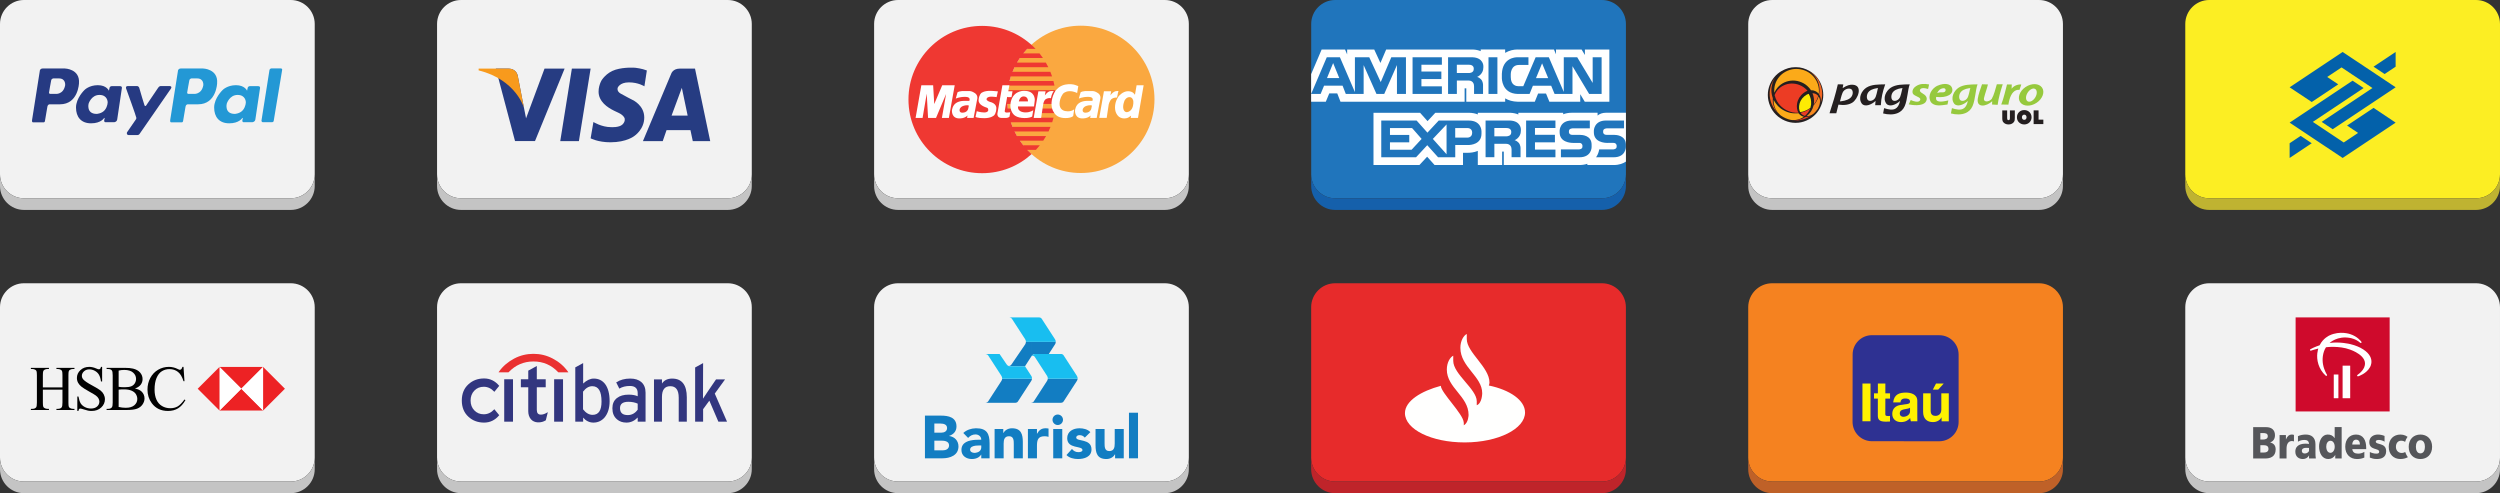 <?xml version="1.0" encoding="utf-8"?>
<!-- Generator: Adobe Illustrator 16.0.0, SVG Export Plug-In . SVG Version: 6.00 Build 0)  -->
<!DOCTYPE svg PUBLIC "-//W3C//DTD SVG 1.1//EN" "http://www.w3.org/Graphics/SVG/1.1/DTD/svg11.dtd">
<svg version="1.1" id="Layer_1" xmlns="http://www.w3.org/2000/svg" xmlns:xlink="http://www.w3.org/1999/xlink" x="0px" y="0px"
	 width="794.334px" height="156.7px" viewBox="0 0 794.334 156.7" enable-background="new 0 0 794.334 156.7" xml:space="preserve">
<rect x="0" y="0" width="794.334" height="156.7" fill="#333333" stroke="none"/>
<g>
	<g>
		<path fill="#F2F2F2" d="M146.473,63h84.789c4.183,0,7.605-3.423,7.605-7.605V7.606c0-4.184-3.422-7.605-7.605-7.605h-84.789
			c-4.183,0-7.606,3.422-7.606,7.605v47.789C138.867,59.578,142.29,63,146.473,63z"/>
		<path fill="#C4C4C4" d="M231.261,63h-84.789c-4.183,0-7.606-3.423-7.606-7.605v3.699c0,4.184,3.423,7.605,7.606,7.605h84.789
			c4.183,0,7.605-3.422,7.605-7.605v-3.699C238.867,59.578,235.444,63,231.261,63z"/>
	</g>
	<g>
		<path fill="#263C82" d="M179.395,21.802l-9.412,23.03h-6.338l-6.102-23.03h4.025c0,0,2.526-0.146,2.976,2.456
			c0.401,2.322,2.602,13.338,2.602,13.338l5.865-15.794H179.395z"/>
		<path fill="#F89A1C" d="M166.481,34.258c-0.682-3.441-1.68-8.511-1.938-10c-0.382-2.214-2.267-2.438-2.821-2.456h-0.155h-4.025
			h-5.463v0.558C164.034,25.339,166.48,34.257,166.481,34.258z"/>
		<polygon fill="#263C82" points="181.701,21.802 178.012,44.833 183.936,44.833 187.661,21.801 		"/>
		<path fill="#263C82" d="M187.661,43.946l0.887-5.18c0,0,2.625,1.632,5.569,1.632c0,0,2.589,0.189,3.654-0.839
			c1.064-1.029,0.674-2.011,0.674-2.011s-0.284-0.934-1.892-1.69c-1.608-0.757-4.671-1.998-5.913-4.659
			c-1.242-2.66,0.461-5.616,0.461-5.616s1.466-2.507,4.446-3.43c2.98-0.922,6.385-0.614,6.385-0.614s1.987,0.213,3.595,0.852
			l-0.78,5.037c0,0-1.939-1.254-4.919-1.254c-2.98,0-3.571,1.727-3.571,1.727s-0.384,1.053,0.875,1.798
			c1.169,0.691,3.902,2.081,3.902,2.081s3.618,1.632,3.666,5.486s-3.146,5.936-3.146,5.936s-2.412,2.011-7.615,2.011
			C190.014,45.211,187.661,43.946,187.661,43.946z"/>
		<path fill="#263C82" d="M220.829,21.802c0,0-2.785,0-4.877,0c-2.093,0-2.643,1.516-2.643,1.516l-9.028,21.515h6.296l1.206-3.494
			h7.592l0.745,3.494h5.534L220.829,21.802z M213.38,36.727l3.264-8.815l1.844,8.815H213.38z"/>
	</g>
</g>
<g>
	<path fill="#F2F2F2" d="M285.339,63h84.79c4.184,0,7.605-3.423,7.605-7.605V7.606c0-4.184-3.422-7.605-7.605-7.605h-84.79
		c-4.183,0-7.605,3.422-7.605,7.605v47.789C277.733,59.578,281.156,63,285.339,63z"/>
	<path fill="#C4C4C4" d="M370.129,63h-84.79c-4.183,0-7.605-3.423-7.605-7.605v3.699c0,4.184,3.423,7.605,7.605,7.605h84.79
		c4.184,0,7.605-3.422,7.605-7.605v-3.699C377.734,59.578,374.313,63,370.129,63z"/>
	<g>
		<circle fill="#FAA840" cx="343.415" cy="31.567" r="23.404"/>
		<path fill="#EF3832" d="M335.414,33.028c0.027-0.462,0.043-0.926,0.043-1.395c0-0.021,0-0.043,0-0.064l-0.051-1.459
			c-0.031-0.49-0.076-0.977-0.137-1.459h-15.072c0.062-0.491,0.139-0.978,0.229-1.459h14.608c-0.096-0.491-0.203-0.979-0.328-1.458
			H320.75c0.126-0.493,0.271-0.979,0.428-1.459h13.098c-0.164-0.494-0.344-0.98-0.539-1.459h-12.025
			c0.199-0.495,0.415-0.981,0.646-1.459h10.727c-0.242-0.497-0.502-0.983-0.779-1.459h-9.174c0.287-0.498,0.593-0.984,0.914-1.459
			h7.34c-0.344-0.501-0.705-0.987-1.084-1.459h-5.179c0.401-0.504,0.824-0.99,1.266-1.459h2.64c-4.265-4.49-10.292-7.29-16.974-7.29
			c-12.926,0-23.403,10.478-23.403,23.402c0,12.926,10.478,23.402,23.403,23.402c6.051,0,11.567-2.297,15.722-6.066
			c-0.48-0.432-0.944-0.883-1.388-1.354h2.759c0.439-0.469,0.859-0.955,1.258-1.458h-5.282c-0.377-0.472-0.736-0.958-1.077-1.459
			h7.428c0.32-0.474,0.623-0.961,0.908-1.459h-9.25c-0.273-0.476-0.531-0.962-0.773-1.459h10.791
			c0.23-0.478,0.443-0.964,0.641-1.458h-12.078c-0.193-0.479-0.371-0.966-0.533-1.459h13.139c0.156-0.48,0.299-0.967,0.424-1.459
			h-5.09c-0.123-0.48-0.23-0.968-0.322-1.459h5.73c0.09-0.482,0.166-0.969,0.225-1.459h-5.268v-1.459H335.414z M322.721,34.487
			h-2.523c-0.06-0.481-0.104-0.969-0.134-1.459h2.657V34.487z"/>
		<polygon fill="#FFFFFF" points="290.913,37.478 292.737,27.094 296.491,27.094 296.841,33.066 299.378,27.094 303.345,27.094 
			301.49,37.478 299.271,37.478 300.608,29.86 297.402,37.478 294.88,37.478 294.454,29.753 293.132,37.478 		"/>
		<path fill="#FFFFFF" d="M309.793,29.607c-0.933-0.669-1.682-0.68-1.682-0.68h-2.239c0,0-0.628,0.041-1.074,0.152
			c-0.445,0.111-0.566,0.264-0.566,0.264l-0.558,1.996c0,0,1.013-0.567,2.999-0.567c1.985,0,1.307,1.276,1.307,1.276h-1.429
			c0,0-1.642-0.102-2.806,0.709c-1.166,0.811-1.277,2.319-1.277,2.319s-0.242,2.554,2.351,2.554c0,0,1.632,0.081,2.594-0.933
			l-0.142,0.78h2.076l1.186-6.22C310.532,31.258,310.726,30.275,309.793,29.607z M307.614,34.611c0,0-0.264,1.196-1.863,1.196
			c0,0-0.871,0.04-0.871-0.791c0-0.83,0.871-1.235,0.871-1.235s0.688-0.345,1.539-0.345c0,0,0.567,0,0.537,0.172L307.614,34.611z"/>
		<path fill="#FFFFFF" d="M317.06,29.032l-0.402,1.823c0,0-1.026-0.145-1.497-0.145c-0.472,0-1.322-0.007-1.626,0.563
			c0,0-0.502,0.585,1.041,1.117c0,0,2.066,0.372,1.998,2.052c-0.068,1.679-0.737,2.219-0.737,2.219s-0.835,0.889-3.115,0.889
			c-2.279,0-2.766-0.41-2.766-0.41l0.396-1.809c0,0,1.185,0.402,2.37,0.402s1.261-0.623,1.261-0.623s0.138-0.691-0.379-0.873
			c-0.518-0.183-2.805-0.859-2.668-2.492c0.137-1.634,0.844-2.181,0.844-2.181s0.859-0.783,3.101-0.692
			C314.879,28.872,316.33,28.927,317.06,29.032z"/>
		<path fill="#FFFFFF" d="M318.495,27.094l-1.58,8.955c0,0-0.223,1.429,1.357,1.429h1.418c0,0,0.771-0.071,1.064-0.396l0.243-1.438
			c0,0-0.345,0.121-1.095,0.121c-0.749,0-0.668-0.477-0.668-0.477l0.779-4.538c0,0,0.062,0.111,0.346,0.111c0.283,0,1.034,0,1.034,0
			l0.324-1.854h-1.349l0.354-1.915H318.495z"/>
		<path fill="#FFFFFF" d="M325.494,28.872c0,0-3.001-0.25-4.103,2.743c-1.104,2.993,0.646,4.719,0.646,4.719
			s0.866,1.178,3.518,1.178c0,0,1.422,0.068,2.402-0.479l0.336-2.013c0,0-0.898,0.698-2.357,0.698c0,0-2.675,0.13-2.484-1.898h5.09
			c0,0,0.189-1.437,0.236-1.885C328.822,31.486,328.807,28.872,325.494,28.872z M326.619,32.215h-2.895c0,0,0.235-1.58,1.527-1.58
			C326.718,30.635,326.619,32.215,326.619,32.215z"/>
		<path fill="#FFFFFF" d="M328.436,37.478l1.488-8.459h2.301l-0.254,1.327c0,0,0.912-1.408,1.904-1.408h0.922
			c0,0-0.668,0.892-0.891,2.259c0,0-0.709-0.182-1.51,0.229s-0.963,1.858-0.963,1.858l-0.629,4.194H328.436z"/>
		<path fill="#FFFFFF" d="M341.307,34.738l-0.318,2.128c0,0-0.533,0.648-2.463,0.648s-2.766-0.785-2.766-0.785
			s-2.781-1.869-1.141-6.413c1.643-4.544,6.475-3.465,6.475-3.465s0.813,0.183,1.512,0.509l-0.363,2.211c0,0-0.959-0.6-2.371-0.6
			c-1.414,0-2.082,0.774-2.082,0.774s-1.088,1.284-1.141,3.199s1.559,2.279,1.559,2.279S340.016,35.779,341.307,34.738z"/>
		<path fill="#FFFFFF" d="M348.9,29.607c-0.932-0.669-1.682-0.68-1.682-0.68h-2.24c0,0-0.627,0.041-1.074,0.152
			c-0.445,0.111-0.566,0.264-0.566,0.264l-0.557,1.996c0,0,1.012-0.567,2.998-0.567s1.307,1.276,1.307,1.276h-1.428
			c0,0-1.641-0.102-2.807,0.709s-1.277,2.319-1.277,2.319s-0.242,2.554,2.352,2.554c0,0,1.631,0.081,2.594-0.933l-0.143,0.78h2.078
			l1.184-6.22C349.639,31.258,349.832,30.275,348.9,29.607z M346.723,34.611c0,0-0.264,1.196-1.865,1.196
			c0,0-0.871,0.04-0.871-0.791c0-0.83,0.871-1.235,0.871-1.235s0.689-0.345,1.541-0.345c0,0,0.566,0,0.535,0.172L346.723,34.611z"/>
		<path fill="#FFFFFF" d="M349.264,37.46l1.49-8.459h2.301l-0.254,1.327c0,0,0.881-1.408,2.098-1.408h0.486
			c0,0-0.244,0.706-0.467,2.074c0,0-0.912-0.081-1.607,0.371c-0.754,0.491-1.047,1.9-1.047,1.9l-0.629,4.194H349.264z"/>
		<path fill="#FFFFFF" d="M361.139,27.094l-0.531,3.055c0,0-0.502-1.171-2.197-1.171c-1.693,0-2.955,1.589-2.955,1.589
			s-1.186,1.443-1.186,3.586s1.359,3.009,1.359,3.009s0.615,0.47,1.559,0.47c0.941,0,1.443-0.355,1.443-0.355s0.326-0.205,0.76-0.54
			l-0.129,0.742l2.316-0.018l1.795-10.366H361.139z M359.648,34.525c-0.623,1.103-1.633,1.109-1.633,1.109s-0.76,0.068-1.057-0.95
			c-0.348-1.197,0.373-2.78,0.373-2.78s0.523-1.049,1.549-1.049c1.027,0,1.201,1.216,1.201,1.216S360.271,33.423,359.648,34.525z"/>
	</g>
</g>
<g>
	<path fill="#F2F2F2" d="M7.605,63h84.789c4.184,0,7.605-3.423,7.605-7.605V7.606C100,3.422,96.578,0,92.395,0H7.605
		C3.423,0,0,3.422,0,7.606v47.789C0,59.578,3.423,63,7.605,63z"/>
	<path fill="#C4C4C4" d="M92.395,63H7.605C3.423,63,0,59.578,0,55.395v3.699C0,63.278,3.423,66.7,7.605,66.7h84.789
		c4.184,0,7.605-3.422,7.605-7.605v-3.699C100,59.578,96.578,63,92.395,63z"/>
	<g>
		<path fill="#263A82" d="M20.639,21.764c0,0-6.32,0-7.072,0s-0.894,0.589-0.894,0.589s-2.397,15.2-2.499,15.851
			s0.305,0.671,0.305,0.671h3.353c0.468,0,0.468-0.548,0.468-0.548s0.568-3.537,0.752-4.431c0.183-0.895,0.895-0.752,0.895-0.752
			h3.088c5.833,0,6.057-6.687,6.057-6.687C25.465,21.885,20.639,21.764,20.639,21.764z M20.7,27.108
			c-0.549,2.967-2.987,2.724-2.987,2.724h-1.688c-0.609,0-0.426-0.569-0.426-0.569s0.527-3.17,0.67-3.76
			c0.143-0.589,0.732-0.589,0.732-0.589h1.707C20.984,24.914,20.7,27.108,20.7,27.108z"/>
		<path fill="#263A82" d="M38.127,27.375c-0.824,0-2.592,0-2.592,0s-0.609-0.033-0.731,0.545c-0.122,0.58-0.198,0.9-0.198,0.9
			s-0.717-1.754-3.521-1.754c-2.805,0-4.253,1.54-4.253,1.54s-2.682,2.546-2.682,5.563s1.631,5.014,4.785,5.014
			c3.155,0,4.131-1.66,4.131-1.66s0.023-0.064,0.088-0.058c0.096,0.011,0.095,0.058,0.095,0.058l-0.138,0.716
			c0,0-0.113,0.595,0.442,0.595h2.713c0,0,0.854-0.062,0.976-0.885c0.122-0.822,1.463-9.815,1.463-9.815
			S38.949,27.375,38.127,27.375z M33.303,34.959c-0.935,1.157-2.568,1.232-2.568,1.232c-3.4,0-2.584-3.248-2.584-3.248
			s0.832-2.782,3.445-2.782s2.613,2.301,2.613,2.301S34.238,33.801,33.303,34.959z"/>
		<path fill="#263A82" d="M40.626,27.342h2.851c0,0,0.64-0.076,0.822,0.746c0.184,0.823,1.586,5.289,1.586,5.289
			s0.091,0.32,0.289,0.32s0.365-0.336,0.365-0.336l3.705-5.471c0,0,0.365-0.549,0.762-0.549s2.881,0,2.881,0
			s0.944,0.015,0.396,0.854c-0.548,0.838-9.938,14.357-9.938,14.357s-0.198,0.365-0.716,0.365c-0.519,0-2.805,0-2.805,0
			s-0.442-0.03-0.519-0.441c-0.076-0.412,0.259-0.732,0.259-0.732l2.584-3.764c0,0,0.176-0.178,0.176-0.534
			c0-0.355-3.227-9.241-3.227-9.241S39.732,27.342,40.626,27.342z"/>
		<path fill="#2398D5" d="M64.535,21.764c0,0-6.32,0-7.072,0s-0.895,0.589-0.895,0.589s-2.398,15.2-2.5,15.851
			s0.306,0.671,0.306,0.671h3.353c0.468,0,0.468-0.548,0.468-0.548s0.569-3.537,0.752-4.431c0.183-0.895,0.894-0.752,0.894-0.752
			h3.09c5.832,0,6.056-6.687,6.056-6.687C69.361,21.885,64.535,21.764,64.535,21.764z M64.596,27.108
			c-0.549,2.967-2.987,2.724-2.987,2.724h-1.687c-0.609,0-0.427-0.569-0.427-0.569s0.528-3.17,0.671-3.76
			c0.143-0.589,0.731-0.589,0.731-0.589h1.707C64.881,24.914,64.596,27.108,64.596,27.108z"/>
		<path fill="#2398D5" d="M82.021,27.375c-0.822,0-2.59,0-2.59,0s-0.61-0.033-0.732,0.545c-0.121,0.58-0.197,0.9-0.197,0.9
			s-0.717-1.754-3.521-1.754s-4.252,1.54-4.252,1.54s-2.684,2.546-2.684,5.563s1.631,5.014,4.787,5.014c3.154,0,4.13-1.66,4.13-1.66
			s0.023-0.064,0.089-0.058c0.094,0.011,0.094,0.058,0.094,0.058l-0.137,0.716c0,0-0.114,0.595,0.441,0.595h2.713
			c0,0,0.854-0.062,0.977-0.885c0.121-0.822,1.463-9.815,1.463-9.815S82.846,27.375,82.021,27.375z M77.199,34.959
			c-0.936,1.157-2.568,1.232-2.568,1.232c-3.4,0-2.584-3.248-2.584-3.248s0.832-2.782,3.445-2.782s2.613,2.301,2.613,2.301
			S78.135,33.801,77.199,34.959z"/>
		<path fill="#2398D5" d="M86.971,38.387l2.662-16.075c0,0,0.209-0.579-0.508-0.579s-2.846,0-2.846,0s-0.549-0.03-0.67,0.579
			c-0.123,0.61-2.521,15.953-2.521,15.953s-0.097,0.569,0.509,0.569c0.604,0,2.774,0,2.774,0S86.889,38.877,86.971,38.387z"/>
	</g>
</g>
<g>
	<path fill="#2075BC" d="M424.216,63h84.789c4.184,0,7.605-3.422,7.605-7.605V7.606c0-4.183-3.422-7.605-7.605-7.605h-84.789
		c-4.183,0-7.605,3.423-7.605,7.605v47.789C416.61,59.579,420.033,63,424.216,63z"/>
	<path fill="#1560AB" d="M509.005,63h-84.789c-4.183,0-7.605-3.422-7.605-7.605v3.699c0,4.184,3.423,7.605,7.605,7.605h84.789
		c4.184,0,7.605-3.422,7.605-7.605v-3.699C516.61,59.579,513.188,63,509.005,63z"/>
	<g>
		<path fill="#FFFFFF" d="M468.255,21.978v-0.282c0,0,0.017-1.122-1.482-1.122c-1.498,0-3.887,0-3.887,0v2.629h3.93
			C466.815,23.203,468.255,23.176,468.255,21.978z"/>
		<polygon fill="#FFFFFF" points="423.581,20.034 421.628,24.813 425.533,24.813 		"/>
		<polygon fill="#FFFFFF" points="489.974,20.125 488.038,24.818 491.909,24.818 		"/>
		<path fill="#FFFFFF" d="M416.591,32.319h0.002h3.015h1.647l0.631-1.521l0.465-1.121h2.54l0.416,1.07l0.611,1.572h1.688h5.669
			h2.466v-0.016l0.007,0.016h1.604h2.466h1.609h2.433h2.494h0.365h2.102h0.365h8.449h0.502h1.964h0.503h2.291h2.467v-2.466v-1.796
			h0.531v1.796v2.466h2.466h2.121h0.73h1.735h0.73h2.102h2.466V31.26c1.108,0.653,2.435,1.019,3.931,1.059h0.033h0.032h3.757h1.664
			l0.623-1.543l0.428-1.06h2.508l0.443,1.077l0.629,1.525h1.651h0.456h2.467h0.273h2.49h1.257h1.208v-2.391l0.718,1.194l0.718,1.196
			h1.396h3.962h2.466v-2.466V18.196v-2.467h-2.466h-2.843h-2.467v1.744l-0.33-0.549l-0.719-1.195h-1.395h-4.27h-2.467v1.521
			l-0.012-0.029l-0.643-1.492h-1.623h-4.016h-2.467h-3.387c-0.038,0-0.088-0.002-0.148-0.002l0,0c-1.105,0-2.546,0.287-3.86,1.069
			v-1.069h-2.466h-2.832h-2.466v0.529c-0.694-0.289-1.512-0.479-2.468-0.523l-0.059-0.004h-0.057h-7.293H460.1h-1.964h-0.502h-8.449
			h-0.365h-2.102h-0.365h-4.293h-1.63l-0.639,1.501l-1.182,2.774l-1.315-2.844l-0.662-1.432h-1.576h-4.557h-2.466v1.561
			l-0.029-0.068l-0.642-1.492h-1.624h-4.179h-1.63l-0.639,1.5l-2.7,6.338V32.319z M477.192,24.807v-1.348
			c0.208-5.047,4.216-5.266,4.91-5.266c0.065,0,0.102,0.002,0.102,0.002h3.434v2.446c0,0-0.428,0-3.039,0
			c-2.612,0-2.578,2.937-2.578,2.937v0.908c0,2.705,1.864,2.9,2.4,2.9c0.09,0,0.143-0.006,0.143-0.006h1.439l3.922-9.186h4.195
			l4.744,11.021v-0.364V18.196h4.27l4.91,8.152v-8.152h2.843v11.657h-3.962l-5.297-8.825v8.825h-5.687l-1.073-2.603h-5.823
			l-1.05,2.603h-3.757C477.101,29.716,477.192,24.807,477.192,24.807z M472.944,18.194h2.832v11.659h-2.832V18.194z M460.1,18.196
			h7.796c3.416,0.16,3.416,2.737,3.416,2.737v0.505c0,2.235-1.986,3.006-1.986,3.006s0.521,0.061,1.216,0.736
			c0.693,0.677,0.668,1.818,0.668,1.818v2.854h-2.852c0,0,0-0.339,0-2.421c0-1.69-1.307-1.85-1.796-1.85
			c-0.113,0-0.182,0.01-0.182,0.01h-3.486v4.261H460.1V18.196z M448.819,18.196h9.316v2.378h-6.502v2.149h6.336v2.397h-6.336v2.312
			h6.502v2.421h-9.316V18.196z M421.56,18.196h4.179l4.761,11.069V18.196h4.557l3.647,7.884l3.356-7.884h4.658v11.657h-2.859v-9.185
			l-4.042,9.185h-2.466l-4.076-9.168v9.168h-5.669l-1.028-2.644h-5.874l-1.096,2.644h-3.015L421.56,18.196z"/>
		<path fill="#FFFFFF" d="M516.608,35.825h-0.598h-5.745c-1.182,0-2.028,0.352-2.657,0.893v-0.893h-2.467h-5.746
			c-1.053,0-1.95,0.184-2.714,0.486v-0.475h-2.466h-9.317h-2.466v0.539c-0.701-0.297-1.53-0.492-2.502-0.537l-0.059-0.002h-0.057
			h-7.796h-2.466v0.525c-0.766-0.313-1.717-0.525-2.889-0.525h-9.534h-1.073l-0.73,0.785l-1.742,1.869l-1.637-1.832l-0.734-0.822
			h-1.104h-11.235h-2.466v2.465v11.67v2.465h2.466h11.053h1.075l0.731-0.787l1.723-1.855l1.633,1.822l0.734,0.82h1.103h5.458h2.466
			v-2.465v-1.428h1.415c0.044,0.002,0.106,0.002,0.185,0.002c0.647,0,1.861-0.082,3.104-0.596v2.01v2.467h2.466h2.794h2.467v-2.467
			v-1.795h0.531v1.795v2.467h2.466h2.852h2.466l0,0h7.9l-0.008,0.01h2.467h5.891c0.994,0,1.822-0.158,2.512-0.402v0.402h2.467h5.892
			c1.78,0,3.036-0.508,3.894-1.096V35.825z M470.718,41.715v0.742c0,3.439-3.521,3.623-4.269,3.623
			c-0.089,0-0.139-0.004-0.139-0.004h-3.927v3.895h-5.458l-3.437-3.836l-3.563,3.836h-11.053v-11.67h11.235l3.437,3.848l3.585-3.848
			c0,0,5.424,0,9.534,0C470.774,38.301,470.718,41.715,470.718,41.715z M483.231,41.545c0,2.234-1.986,3.004-1.986,3.004
			s0.522,0.061,1.216,0.738c0.693,0.676,0.668,1.816,0.668,1.816v2.855h-2.852c0,0,0-0.34,0-2.42c0-1.691-1.307-1.85-1.796-1.85
			c-0.113,0-0.182,0.008-0.182,0.008h-3.486v4.262h-2.794V38.301h7.796c3.416,0.16,3.416,2.738,3.416,2.738V41.545z M494.216,40.68
			h-6.503v2.148h6.337v2.398h-6.337v2.313h6.503v2.42h-9.317V38.301h9.317V40.68z M505.707,46.743c0,0,0.034,3.229-3.862,3.229
			s-5.891,0-5.891,0v-2.51h5.805c0,0,1.033-0.055,1.033-0.838v-0.441c0,0-0.107-0.779-0.985-0.779s-1.819,0-1.819,0
			s-0.057,0.002-0.156,0.002c-0.786,0-4.279-0.178-4.279-3.355v-0.574c0,0,0.051-3.184,3.844-3.184c3.794,0,5.746,0,5.746,0v2.482
			h-5.395c0,0-0.001,0-0.002,0c-0.06,0-1.236,0.012-1.236,0.873v0.4c0,0,0.006,0.805,1.152,0.805c1.148,0,2.164,0,2.164,0
			s0.063-0.004,0.174-0.004c0.756,0,3.708,0.186,3.708,3.107V46.743z M512.715,49.971c-3.026,0-4.899,0-5.589,0
			c0.646-0.918,0.896-1.863,0.99-2.51h4.513c0,0,1.032-0.055,1.032-0.838v-0.441c0,0-0.107-0.779-0.984-0.779
			c-0.879,0-1.82,0-1.82,0s-0.057,0.002-0.156,0.002c-0.785,0-4.279-0.178-4.279-3.355v-0.574c0,0,0.051-3.184,3.845-3.184
			s5.745,0,5.745,0v2.482h-5.395c0,0,0,0-0.002,0c-0.059,0-1.236,0.012-1.236,0.873v0.4c0,0,0.006,0.805,1.153,0.805
			s2.163,0,2.163,0s0.064-0.004,0.174-0.004c0.756,0,3.709,0.186,3.709,3.107v0.787C516.577,46.743,516.61,49.971,512.715,49.971z"
			/>
		<path fill="#FFFFFF" d="M466.282,40.688c-0.019,0-0.028,0-0.028,0h-3.882v3.025h3.996c0,0,1.393-0.012,1.393-1.553
			C467.761,40.745,466.489,40.688,466.282,40.688z"/>
		<path fill="#FFFFFF" d="M478.692,40.68c-1.498,0-3.887,0-3.887,0v2.629h3.93c0,0,1.439-0.025,1.439-1.225v-0.283
			C480.175,41.801,480.191,40.68,478.692,40.68z"/>
		<polygon fill="#FFFFFF" points="441.638,40.7 441.638,42.87 447.769,42.87 447.769,45.221 441.638,45.221 441.638,47.573 
			448.511,47.573 451.696,44.137 448.671,40.7 		"/>
		<polygon fill="#FFFFFF" points="459.62,49.012 459.62,39.536 455.259,44.137 		"/>
	</g>
</g>
<g>
	<g>
		<path fill="#F2F2F2" d="M146.473,153h84.789c4.183,0,7.605-3.422,7.605-7.605v-47.79c0-4.183-3.422-7.605-7.605-7.605h-84.789
			c-4.183,0-7.606,3.423-7.606,7.605v47.79C138.867,149.578,142.29,153,146.473,153z"/>
		<path fill="#C4C4C4" d="M231.261,153h-84.789c-4.183,0-7.606-3.422-7.606-7.605v3.699c0,4.184,3.423,7.605,7.606,7.605h84.789
			c4.183,0,7.605-3.422,7.605-7.605v-3.699C238.867,149.578,235.444,153,231.261,153z"/>
	</g>
	<g>
		<path fill="#32367F" d="M192.226,121.973c-0.881-1.102-2.056-1.689-3.562-1.689c-1.138,0-2.276,0.551-3.378,1.579v-6.499
			l-2.497,1.358v17.259h2.497v-1.285c0.881,1.027,1.982,1.578,3.268,1.578c1.432,0,2.644-0.586,3.562-1.652
			c1.029-1.248,1.58-2.973,1.58-5.141C193.696,125.057,193.181,123.221,192.226,121.973L192.226,121.973z M185.25,124.434
			c0.918-1.176,1.873-1.727,2.938-1.727c1.983,0,2.938,1.615,2.938,4.883c0,2.791-0.918,4.223-2.828,4.223
			c-1.138,0-2.13-0.586-3.048-1.762L185.25,124.434L185.25,124.434z"/>
		<path fill="#32367F" d="M196.779,123.478c0.955-0.587,2.093-0.844,3.377-0.844c1.617,0,2.461,0.771,2.461,2.276v0.992
			c-0.735-0.33-1.69-0.514-2.864-0.514c-1.579,0-2.791,0.365-3.709,1.063c-0.991,0.773-1.468,1.838-1.468,3.27
			c0,1.543,0.477,2.68,1.468,3.525c0.809,0.697,1.8,1.027,3.012,1.027c1.359,0,2.534-0.551,3.562-1.615v1.32h2.497v-9.215
			c0-1.47-0.441-2.571-1.359-3.379c-0.844-0.734-2.019-1.102-3.524-1.102c-1.727,0-3.195,0.403-4.443,1.212L196.779,123.478
			L196.779,123.478z M202.618,128.252v1.91c-0.808,1.139-1.873,1.725-3.159,1.725c-1.652,0-2.46-0.734-2.46-2.238
			c0-1.324,0.881-1.984,2.68-1.984C200.818,127.664,201.81,127.885,202.618,128.252L202.618,128.252z"/>
		<path fill="#32367F" d="M210.329,120.54h-2.534v13.44h2.534v-7.857c0-2.277,0.882-3.416,2.644-3.416
			c1.799,0,2.681,1.212,2.681,3.672v7.602h2.57v-7.711c0-4.003-1.579-5.985-4.663-5.985c-1.469,0-2.571,0.551-3.231,1.579V120.54
			L210.329,120.54z"/>
		<polygon fill="#32367F" points="227.514,120.54 224.833,124.471 223.364,126.674 223.401,115.363 220.868,116.759 220.868,133.98 
			223.401,133.98 223.401,130.016 225.384,127.297 228.249,133.98 231.002,133.98 227.109,125.057 230.378,120.54 		"/>
		<polygon fill="#32367F" points="162.998,120.504 160.207,120.504 160.207,133.98 162.998,133.98 		"/>
		<path fill="#32367F" d="M165.495,120.504v2.533h2.35v7.602c0,1.027,0.294,1.91,0.845,2.57c0.551,0.625,1.322,0.955,2.203,0.992
			c0.991,0.037,1.836-0.221,2.46-0.625h0.037l0.037-0.037l0.587-2.387l0.037-0.184l-0.146,0.074
			c-0.771,0.477-1.396,0.697-2.056,0.697c-0.845,0-1.285-0.477-1.285-1.506v-7.197h2.827v-2.533h-2.827v-4.223l-2.681,1.469h-0.037
			v2.754H165.495L165.495,120.504z"/>
		<polygon fill="#32367F" points="178.897,120.504 176.07,120.504 176.07,133.98 178.897,133.98 		"/>
		<path fill="#32367F" d="M153.818,120.247c-1.983,0-3.636,0.624-4.957,1.836c-1.432,1.285-2.13,3.011-2.13,5.179
			c0,2.129,0.698,3.893,2.13,5.176c1.322,1.213,2.974,1.836,4.957,1.836c1.873,0,3.488-0.77,4.773-2.313l0.037-0.037l-0.037-0.037
			l-1.469-1.799l-0.073-0.072l-0.037,0.072c-0.955,1.029-2.056,1.543-3.304,1.543c-1.212,0-2.204-0.404-3.011-1.248
			c-0.771-0.809-1.175-1.836-1.175-3.121s0.403-2.314,1.175-3.122c0.808-0.845,1.799-1.249,3.011-1.249
			c1.248,0,2.35,0.514,3.304,1.543l0.037,0.072l0.073-0.072l1.469-1.8l0.037-0.037l-0.037-0.037
			C157.306,121.019,155.691,120.247,153.818,120.247L153.818,120.247z"/>
		<path fill="#EA3030" d="M161.602,118.264c2.167-2.276,4.811-3.415,7.895-3.415s5.729,1.139,7.858,3.415l0.073,0.037h3.158
			l-0.11-0.184c-1.248-1.763-2.864-3.158-4.847-4.187c-1.946-1.028-3.966-1.505-6.132-1.505c-2.13,0-4.186,0.477-6.132,1.505
			c-1.946,1.028-3.599,2.424-4.847,4.187l-0.11,0.184h3.158L161.602,118.264L161.602,118.264z"/>
	</g>
</g>
<g>
	<g>
		<path fill="#F2F2F2" d="M7.606,153h84.788c4.184,0,7.605-3.422,7.605-7.605v-47.79c0-4.183-3.422-7.605-7.605-7.605H7.606
			C3.423,89.999,0,93.422,0,97.604v47.79C0,149.578,3.423,153,7.606,153z"/>
		<path fill="#C4C4C4" d="M92.394,153H7.606C3.423,153,0,149.578,0,145.395v3.699c0,4.184,3.423,7.605,7.606,7.605h84.788
			c4.184,0,7.605-3.422,7.605-7.605v-3.699C100,149.578,96.578,153,92.394,153z"/>
	</g>
	<g>
		<polygon fill-rule="evenodd" clip-rule="evenodd" fill="#ED2224" points="76.671,123.512 83.601,116.583 69.743,116.583 
			76.671,123.512 		"/>
		<polygon fill-rule="evenodd" clip-rule="evenodd" fill="#ED2224" points="76.671,123.512 83.601,130.441 69.743,130.441 
			76.671,123.512 		"/>
		<polygon fill-rule="evenodd" clip-rule="evenodd" fill="#FFFFFF" points="76.671,123.512 69.743,116.583 69.743,130.441 
			76.671,123.512 		"/>
		<polygon fill-rule="evenodd" clip-rule="evenodd" fill="#FFFFFF" points="76.671,123.512 83.601,116.583 83.601,130.441 
			76.671,123.512 		"/>
		<polygon fill-rule="evenodd" clip-rule="evenodd" fill="#ED2224" points="90.529,123.512 83.601,116.583 83.601,130.441 
			90.529,123.512 		"/>
		<polygon fill-rule="evenodd" clip-rule="evenodd" fill="#ED2224" points="62.814,123.512 69.743,116.583 69.743,130.441 
			62.814,123.512 		"/>
		<path fill-rule="evenodd" clip-rule="evenodd" fill="#010101" d="M13.619,123.087h6.224v-3.833c0-0.684-0.044-1.135-0.128-1.352
			c-0.067-0.164-0.206-0.308-0.415-0.424c-0.283-0.158-0.583-0.235-0.9-0.235h-0.472v-0.368h5.728v0.368H23.18
			c-0.313,0-0.614,0.071-0.897,0.225c-0.212,0.104-0.354,0.267-0.431,0.479c-0.074,0.216-0.111,0.65-0.111,1.308v8.646
			c0,0.676,0.04,1.125,0.128,1.342c0.064,0.164,0.199,0.307,0.405,0.422c0.29,0.16,0.593,0.24,0.907,0.24h0.476v0.365h-5.728v-0.365
			h0.472c0.546,0,0.948-0.162,1.197-0.484c0.166-0.209,0.247-0.717,0.247-1.52v-4.081h-6.224v4.081c0,0.676,0.043,1.125,0.128,1.342
			c0.068,0.164,0.206,0.307,0.418,0.422c0.283,0.16,0.58,0.24,0.896,0.24h0.486v0.365H9.809v-0.365h0.472
			c0.553,0,0.955-0.162,1.207-0.484c0.155-0.209,0.236-0.717,0.236-1.52v-8.646c0-0.684-0.044-1.135-0.128-1.352
			c-0.067-0.164-0.202-0.308-0.404-0.424c-0.29-0.158-0.593-0.235-0.91-0.235H9.809v-0.368h5.738v0.368h-0.486
			c-0.317,0-0.614,0.071-0.896,0.225c-0.206,0.104-0.348,0.267-0.425,0.479c-0.081,0.216-0.122,0.65-0.122,1.308V123.087
			L13.619,123.087z"/>
		<path fill-rule="evenodd" clip-rule="evenodd" fill="#010101" d="M32.45,116.569v4.635h-0.364
			c-0.122-0.892-0.334-1.599-0.638-2.125c-0.307-0.528-0.745-0.948-1.312-1.254c-0.566-0.311-1.15-0.465-1.757-0.465
			c-0.684,0-1.25,0.208-1.698,0.627c-0.449,0.419-0.671,0.892-0.671,1.425c0,0.408,0.142,0.783,0.425,1.117
			c0.408,0.495,1.378,1.151,2.913,1.975c1.25,0.671,2.106,1.187,2.562,1.549c0.459,0.357,0.813,0.781,1.058,1.268
			c0.246,0.488,0.372,0.998,0.372,1.531c0,1.014-0.394,1.887-1.18,2.621c-0.789,0.736-1.8,1.104-3.038,1.104
			c-0.39,0-0.755-0.029-1.099-0.092c-0.202-0.031-0.626-0.152-1.268-0.357c-0.64-0.209-1.048-0.313-1.221-0.313
			c-0.165,0-0.293,0.049-0.391,0.148c-0.094,0.096-0.166,0.303-0.212,0.613h-0.364v-4.592h0.364
			c0.171,0.959,0.404,1.678,0.694,2.158c0.29,0.475,0.732,0.873,1.329,1.189c0.593,0.313,1.247,0.471,1.958,0.471
			c0.823,0,1.473-0.215,1.952-0.648c0.475-0.436,0.714-0.949,0.714-1.543c0-0.33-0.09-0.66-0.269-0.998
			c-0.183-0.336-0.466-0.646-0.847-0.936c-0.256-0.199-0.958-0.617-2.104-1.26c-1.147-0.643-1.959-1.154-2.444-1.537
			c-0.486-0.383-0.85-0.805-1.103-1.263c-0.25-0.463-0.374-0.972-0.374-1.524c0-0.961,0.368-1.786,1.105-2.481
			c0.739-0.694,1.677-1.043,2.816-1.043c0.711,0,1.467,0.173,2.262,0.524c0.367,0.165,0.63,0.246,0.778,0.246
			c0.172,0,0.313-0.052,0.421-0.15c0.108-0.106,0.196-0.313,0.264-0.62H32.45L32.45,116.569z"/>
		<path fill-rule="evenodd" clip-rule="evenodd" fill="#010101" d="M42.874,123.436c0.93,0.195,1.625,0.512,2.086,0.947
			c0.638,0.607,0.958,1.344,0.958,2.221c0,0.666-0.212,1.303-0.633,1.912c-0.421,0.611-0.998,1.051-1.733,1.332
			c-0.735,0.279-1.854,0.422-3.361,0.422h-6.321v-0.365h0.502c0.559,0,0.96-0.178,1.204-0.533c0.151-0.232,0.229-0.721,0.229-1.471
			v-8.655c0-0.831-0.094-1.352-0.286-1.567c-0.256-0.292-0.641-0.435-1.146-0.435h-0.502v-0.368h5.785
			c1.083,0,1.949,0.079,2.599,0.239c0.988,0.235,1.743,0.652,2.262,1.257c0.519,0.603,0.779,1.294,0.779,2.08
			c0,0.671-0.203,1.271-0.61,1.804C44.276,122.783,43.672,123.175,42.874,123.436L42.874,123.436z M37.698,122.898
			c0.246,0.048,0.522,0.081,0.836,0.105c0.314,0.023,0.658,0.033,1.032,0.033c0.961,0,1.686-0.102,2.168-0.311
			c0.484-0.205,0.855-0.525,1.112-0.953c0.255-0.427,0.384-0.895,0.384-1.403c0-0.782-0.319-1.449-0.958-2.003
			c-0.64-0.552-1.571-0.829-2.795-0.829c-0.661,0-1.251,0.071-1.78,0.217V122.898L37.698,122.898z M37.698,129.301
			c0.765,0.18,1.52,0.266,2.263,0.266c1.193,0,2.1-0.268,2.727-0.805c0.624-0.535,0.937-1.199,0.937-1.988
			c0-0.52-0.142-1.021-0.425-1.5c-0.283-0.482-0.745-0.861-1.382-1.139c-0.637-0.275-1.429-0.414-2.37-0.414
			c-0.409,0-0.759,0.008-1.049,0.019c-0.29,0.013-0.522,0.036-0.701,0.069V129.301L37.698,129.301z"/>
		<path fill-rule="evenodd" clip-rule="evenodd" fill="#010101" d="M58.306,116.569l0.307,4.553h-0.307
			c-0.407-1.362-0.991-2.344-1.747-2.944c-0.758-0.599-1.665-0.898-2.727-0.898c-0.89,0-1.692,0.226-2.411,0.677
			c-0.718,0.452-1.28,1.171-1.691,2.157c-0.413,0.988-0.618,2.219-0.618,3.686c0,1.211,0.192,2.264,0.583,3.152
			c0.388,0.889,0.971,1.568,1.753,2.043c0.78,0.477,1.669,0.713,2.67,0.713c0.87,0,1.635-0.186,2.303-0.561
			c0.664-0.369,1.396-1.109,2.191-2.213l0.306,0.193c-0.67,1.193-1.456,2.066-2.35,2.619c-0.897,0.553-1.958,0.83-3.192,0.83
			c-2.219,0-3.938-0.822-5.156-2.473c-0.906-1.223-1.361-2.666-1.361-4.325c0-1.334,0.299-2.565,0.897-3.685
			c0.6-1.12,1.426-1.985,2.475-2.603c1.052-0.614,2.198-0.922,3.442-0.922c0.968,0,1.924,0.237,2.865,0.71
			c0.277,0.145,0.476,0.219,0.594,0.219c0.175,0,0.33-0.064,0.461-0.189c0.171-0.175,0.293-0.423,0.367-0.739H58.306L58.306,116.569
			z"/>
		<rect x="8.999" y="115.12" fill="none" width="82.001" height="16.458"/>
	</g>
</g>
<g>
	<g>
		<path fill="#F2F2F2" d="M563.073,63h84.788c4.184,0,7.605-3.422,7.605-7.605V7.606c0-4.184-3.422-7.605-7.605-7.605h-84.788
			c-4.184,0-7.605,3.422-7.605,7.605v47.789C555.468,59.579,558.89,63,563.073,63z"/>
		<path fill="#C4C4C4" d="M647.861,63h-84.788c-4.184,0-7.605-3.422-7.605-7.605v3.699c0,4.184,3.422,7.605,7.605,7.605h84.788
			c4.184,0,7.605-3.422,7.605-7.605v-3.699C655.467,59.579,652.045,63,647.861,63z"/>
	</g>
	<g>
		<path fill-rule="evenodd" clip-rule="evenodd" fill="#241F20" d="M581.299,35.991c0.988-3.003,1.93-6.051,2.641-9.193
			c0.555,0,1.187,0.013,1.741,0.013l-0.21,1.187c1.408-0.912,2.335-1.149,3.258-1.073c3.337,0.272,1.542,4.656-0.221,5.71
			c-1.035,0.618-2.437,0.894-4.373,0.619c-0.229,0.912-0.456,1.826-0.684,2.738C582.733,35.991,582.016,35.991,581.299,35.991
			L581.299,35.991z M587.889,31.142c1.008-0.844,0.996-2.375,0.304-2.815c-0.689-0.44-2.253-0.089-2.763,1.17
			c-0.509,1.259-0.55,2.026-0.828,2.711C585.185,32.165,586.882,31.987,587.889,31.142L587.889,31.142z"/>
		<path fill-rule="evenodd" clip-rule="evenodd" fill="#241F20" d="M597.611,33.417c-0.628,0-1.177,0.014-1.804,0.014l0.116-1.36
			c-1.29,1.22-3.382,2.025-4.341,0.876c-1.314-1.796-0.069-4.131,1.411-5.09c1.646-1.064,3.828-1.01,6.003-1.056
			C598.219,28.964,597.695,31.183,597.611,33.417L597.611,33.417z M593.851,29.053c-0.875,0.844-0.866,2.376-0.264,2.816
			c0.601,0.439,1.961,0.089,2.403-1.17s0.479-2.026,0.721-2.711C596.204,28.032,594.727,28.209,593.851,29.053L593.851,29.053z"/>
		<path fill-rule="evenodd" clip-rule="evenodd" fill="#241F20" d="M598.326,36.042l0.315-1.678c1.403,0.453,2.62,0.672,3.534,0.213
			c0.712-0.356,1.24-1.123,1.531-2.507c-1.291,1.22-3.383,2.025-4.342,0.876c-1.313-1.796-0.068-4.131,1.412-5.09
			c1.645-1.064,3.827-1.01,6.002-1.056c-0.673,1.872-0.686,4.809-1.58,6.899c-0.472,1.104-1.266,1.813-2.215,2.217
			C601.596,36.509,599.872,36.456,598.326,36.042L598.326,36.042z M601.634,29.053c-0.876,0.844-0.866,2.376-0.265,2.816
			c0.601,0.439,1.961,0.089,2.404-1.17c0.442-1.259,0.479-2.026,0.721-2.711C603.987,28.032,602.51,28.209,601.634,29.053
			L601.634,29.053z"/>
		<path fill-rule="evenodd" clip-rule="evenodd" fill="#96C93D" d="M619.876,36.042l0.315-1.678
			c1.402,0.453,2.619,0.672,3.534,0.213c0.712-0.356,1.24-1.123,1.53-2.507c-1.289,1.22-3.382,2.025-4.34,0.876
			c-1.315-1.796-0.07-4.131,1.411-5.09c1.644-1.064,3.827-1.01,6.003-1.056c-0.675,1.872-0.688,4.809-1.581,6.899
			c-0.473,1.104-1.266,1.813-2.216,2.217C623.145,36.509,621.421,36.456,619.876,36.042L619.876,36.042z M644.148,29.61
			c-0.619,1.105-0.541,2.278,0.174,2.619c0.714,0.34,1.795-0.28,2.414-1.386c0.618-1.106,0.541-2.278-0.174-2.619
			C645.848,27.884,644.768,28.504,644.148,29.61L644.148,29.61z M643.597,27.641c-1.915,1.283-2.684,3.446-1.715,4.832
			c0.969,1.384,3.308,1.466,5.223,0.183c1.916-1.283,2.684-3.447,1.716-4.832C647.852,26.439,645.513,26.358,643.597,27.641
			L643.597,27.641z M635.867,33.204c0.839-2.133,1.405-4.856,1.827-6.372h1.515l-0.052,1.357c0.661-0.914,1.863-1.418,3.082-1.357
			l-0.575,1.724c-1.516-0.199-2.583,1.014-3.173,3.018c-0.15,0.51-0.271,1.071-0.359,1.675L635.867,33.204L635.867,33.204z
			 M629.756,26.779c0.626,0.018,1.254,0.035,1.88,0.053c-0.331,1.393-0.871,2.733-1.201,4.126c-0.49,1.694,1.53,1.518,2.401,0.47
			c0.777-1.365,1.125-3.003,1.621-4.648c0.626,0,1.253,0,1.88,0c-0.711,2.177-1.328,4.353-1.619,6.529
			c-0.558-0.035-1.219-0.069-1.776-0.104c0.018-0.349,0.035-0.696,0.053-1.045c-1.885,1.73-4.985,2.188-4.597-0.731
			C628.62,29.877,629.249,28.329,629.756,26.779L629.756,26.779z M619.048,31.898c-0.053,0.435-0.209,0.871-0.261,1.306
			c-2.028,0.279-4.205,0.748-5.328-0.836c-1.163-2.241,0.515-4.295,1.985-5.066c2.58-1.157,4.374-0.568,4.753,0.575
			c0.765,2.004-1.602,3.327-5.015,2.925C614.826,32.543,616.607,32.517,619.048,31.898L619.048,31.898z M615.51,29.574
			c0.314-0.697,0.849-1.403,1.933-1.541c0.853-0.082,0.943,0.817,0.442,1.163C616.974,29.588,616.873,29.05,615.51,29.574
			L615.51,29.574z M607.113,31.768c-0.21,0.452-0.444,0.931-0.653,1.384c2.552,0.555,4.504,0.22,5.275-0.602
			c0.752-0.928,0.626-1.979-0.679-2.741c-0.278-0.193-1.065-0.584-1.045-1.045c0.036-1.05,1.633-0.8,2.612-0.496l0.313-1.437
			c-0.685-0.159-1.554-0.207-2.252-0.139c-0.851,0.083-1.766,0.452-2.475,1.157c-0.551,0.572-0.665,1.343-0.463,1.812
			c0.242,0.563,1.028,0.799,1.429,1.034c0.671,0.313,1.07,0.548,0.956,1.022c-0.095,0.399-0.58,0.726-1.45,0.57
			C608.141,32.192,607.51,32,607.113,31.768L607.113,31.768z M623.184,29.053c-0.876,0.844-0.866,2.376-0.266,2.816
			c0.602,0.439,1.962,0.089,2.404-1.17c0.443-1.259,0.479-2.026,0.722-2.711C625.536,28.032,624.06,28.209,623.184,29.053
			L623.184,29.053z"/>
		<path fill-rule="evenodd" clip-rule="evenodd" fill="#241F20" d="M563.78,24.474c-0.653,0.769-1.146,1.642-1.506,2.597
			c-0.378,0.993-0.58,2.015-0.58,3.103c0,1.233,0.264,2.377,0.715,3.456c0.451,1.072,1.067,1.992,1.879,2.803
			c0.788,0.787,1.713,1.418,2.781,1.878c1.068,0.466,2.229,0.724,3.434,0.724c1.225,0,2.367-0.246,3.456-0.724
			c1.04-0.454,1.979-1.075,2.781-1.878c0.794-0.797,1.408-1.737,1.848-2.803c0.463-1.091,0.726-2.223,0.726-3.456
			c0-1.088-0.204-2.109-0.581-3.103c-0.369-0.955-0.857-1.81-1.506-2.597c-0.649-0.769-1.399-1.405-2.251-1.898
			c-1.337-0.771-2.716-1.232-4.314-1.232c-0.077,0-0.153,0-0.229,0c-1.578,0-3.022,0.451-4.382,1.232
			C565.19,23.065,564.432,23.708,563.78,24.474L563.78,24.474z"/>
		<path fill-rule="evenodd" clip-rule="evenodd" fill="#241F20" d="M643.165,34.974c-0.326,0-0.629,0.052-0.915,0.167
			c-0.284,0.116-0.533,0.275-0.745,0.49c-0.214,0.214-0.382,0.453-0.49,0.729c-0.115,0.277-0.167,0.58-0.167,0.906
			c0,0.311,0.052,0.613,0.167,0.892c0.108,0.263,0.276,0.515,0.49,0.729c0.223,0.202,0.47,0.37,0.756,0.486
			c0.275,0.106,0.586,0.17,0.904,0.17c0.33,0,0.624-0.063,0.919-0.17c0.274-0.116,0.53-0.284,0.745-0.486
			c0.222-0.215,0.382-0.467,0.498-0.74c0.115-0.275,0.169-0.569,0.169-0.881c0-0.326-0.054-0.629-0.169-0.906
			c-0.108-0.275-0.268-0.515-0.49-0.729c-0.211-0.215-0.47-0.374-0.753-0.49C643.798,35.026,643.495,34.974,643.165,34.974
			L643.165,34.974z M643.165,36.43c0.224,0,0.401,0.072,0.533,0.231c0.134,0.151,0.207,0.347,0.207,0.604
			c0,0.24-0.073,0.445-0.207,0.589c-0.132,0.149-0.31,0.221-0.533,0.221c-0.22,0-0.391-0.069-0.522-0.221
			c-0.143-0.144-0.206-0.349-0.206-0.589c0-0.258,0.063-0.453,0.206-0.604C642.774,36.502,642.945,36.43,643.165,36.43
			L643.165,36.43z"/>
		<path fill-rule="evenodd" clip-rule="evenodd" fill="#241F20" d="M640.127,38.202c0.036-0.207,0.052-0.462,0.052-0.775v-2.357
			h-1.564v2.377c0,0.266-0.027,0.453-0.099,0.569c-0.071,0.106-0.176,0.158-0.339,0.158c-0.159,0-0.266-0.052-0.335-0.158
			c-0.063-0.1-0.099-0.294-0.099-0.569v-2.377h-1.556v2.357c-0.009,0.33,0.019,0.58,0.054,0.775
			c0.033,0.203,0.105,0.363,0.185,0.498c0.18,0.274,0.419,0.479,0.721,0.621c0.295,0.15,0.641,0.223,1.03,0.223
			c0.394,0,0.732-0.072,1.032-0.223c0.302-0.143,0.544-0.347,0.712-0.621C640.008,38.565,640.08,38.397,640.127,38.202
			L640.127,38.202z"/>
		<polygon fill-rule="evenodd" clip-rule="evenodd" fill="#241F20" points="647.719,35.069 646.153,35.069 646.153,39.428 
			649.239,39.428 649.239,38.015 647.719,38.015 647.719,35.069 		"/>
		<path fill-rule="evenodd" clip-rule="evenodd" fill="#FBAA19" d="M576.39,24.547c-1.091-1.326-2.503-2.18-4.246-2.51
			c-1.711-0.322-3.332-0.063-4.866,0.769c-0.788,0.443-1.455,0.996-1.992,1.648c-0.552,0.666-0.976,1.433-1.248,2.294
			c-0.279,0.881-0.351,1.807-0.257,2.709c0.229-0.581,0.58-1.112,0.996-1.62c0.603-0.718,1.348-1.255,2.18-1.649
			c0.83-0.372,1.741-0.581,2.688-0.602c0.952,0,1.878,0.187,2.736,0.56c0.904,0.366,1.693,0.925,2.365,1.671
			c0.252,0.251,0.461,0.551,0.667,0.852c0.301,0,0.603,0.021,0.861,0.094c0.673,0.187,1.205,0.53,1.62,1.047l0.02-0.33
			c0.074-0.904-0.02-1.757-0.27-2.595C577.384,26.052,576.968,25.263,576.39,24.547L576.39,24.547z"/>
		<path fill-rule="evenodd" clip-rule="evenodd" fill="#FBAA19" d="M563.593,32.891c0.114,0.695,0.323,1.361,0.672,1.971
			c0.325,0.602,0.769,1.153,1.32,1.642l0.28,0.229c0.953,0.652,1.97,1.117,3.083,1.348c0.718,0.136,1.44,0.093,2.136-0.072
			c0.737-0.158,1.435-0.457,2.087-0.902c-0.604-0.137-1.141-0.46-1.558-0.946l-0.164-0.187c-0.874,0.093-1.756,0.064-2.638-0.115
			c-1.119-0.257-2.086-0.724-2.989-1.369c-0.861-0.652-1.577-1.484-2.115-2.458l-0.136-0.279
			C563.549,32.124,563.549,32.517,563.593,32.891L563.593,32.891z"/>
		<path fill-rule="evenodd" clip-rule="evenodd" fill="#EC3C24" d="M571.843,27.049c-0.81-0.351-1.692-0.51-2.595-0.51
			c-0.882,0.021-1.714,0.209-2.48,0.58c-0.767,0.345-1.432,0.854-1.991,1.507c-0.396,0.487-0.718,1.018-0.925,1.577
			c0.158,0.694,0.413,1.339,0.788,1.992c0.531,0.902,1.226,1.67,2.086,2.271c0.832,0.602,1.785,0.996,2.802,1.225
			c0.623,0.115,1.276,0.166,1.922,0.137c-0.251-0.414-0.416-0.852-0.487-1.361c-0.086-0.515-0.064-1.024,0.028-1.576
			c0.114-0.675,0.366-1.298,0.715-1.879c0.375-0.58,0.862-1.11,1.435-1.533c0.374-0.272,0.769-0.479,1.163-0.646l-0.209-0.236
			C573.441,27.931,572.703,27.393,571.843,27.049L571.843,27.049z"/>
		<path fill-rule="evenodd" clip-rule="evenodd" fill="#F6891F" d="M578.036,31.012l-0.207-0.351
			c-0.302,1.046-0.861,1.973-1.577,2.811c-0.165,0.694-0.444,1.317-0.81,1.899c-0.373,0.572-0.861,1.089-1.42,1.526
			c0.395,0.021,0.789-0.042,1.184-0.188c0.371-0.136,0.715-0.343,1.067-0.624c0.467-0.436,0.904-0.952,1.276-1.482l0.063-0.093
			c0.165-0.345,0.331-0.694,0.443-1.019c0.116-0.352,0.188-0.695,0.21-1.017c0.021-0.353,0.021-0.654-0.043-0.954
			C578.173,31.336,578.102,31.171,578.036,31.012L578.036,31.012z"/>
		<path fill-rule="evenodd" clip-rule="evenodd" fill="#F26622" d="M562.782,26.933c-0.302,0.834-0.465,1.714-0.508,2.668
			c-0.021,1.225,0.206,2.408,0.674,3.521c0.228,0.529,0.509,1.045,0.852,1.533c0.332,0.459,0.696,0.902,1.111,1.289
			c-0.901-0.996-1.435-2.149-1.597-3.446c-0.044-0.444-0.044-0.86-0.022-1.298c-0.3-0.841-0.466-1.671-0.466-2.531
			c0-0.809,0.143-1.598,0.394-2.409c0.215-0.558,0.487-1.089,0.79-1.575C563.477,25.38,563.085,26.125,562.782,26.933
			L562.782,26.933z"/>
		<path fill-rule="evenodd" clip-rule="evenodd" fill="#F26622" d="M578.61,27.422c-0.209-0.674-0.479-1.327-0.832-1.929
			c-0.344-0.581-0.768-1.112-1.274-1.598c-0.46-0.489-0.997-0.904-1.6-1.256c0.508,0.352,0.974,0.767,1.391,1.233
			c0.651,0.738,1.14,1.526,1.44,2.408c0.301,0.903,0.438,1.836,0.366,2.804c-0.021,0.301-0.065,0.58-0.114,0.881
			c0.114,0.187,0.236,0.415,0.33,0.651c0.228,0.675,0.271,1.392,0.156,2.108c0.352-0.995,0.53-2.044,0.509-3.125
			C578.938,28.856,578.825,28.118,578.61,27.422L578.61,27.422z"/>
		<path fill-rule="evenodd" clip-rule="evenodd" fill="#F26622" d="M575.878,29.623c0.229,0.487,0.374,1.019,0.438,1.549
			c0.074,0.536,0.094,1.045,0.051,1.555l-0.093,0.509c0.694-0.81,1.161-1.713,1.435-2.761c-0.158-0.156-0.324-0.321-0.511-0.457
			C576.824,29.758,576.39,29.623,575.878,29.623L575.878,29.623z"/>
		<path fill-rule="evenodd" clip-rule="evenodd" fill="#EC3C24" d="M574.489,35.737c0.279-0.396,0.508-0.831,0.674-1.27
			c-0.934,0.667-1.949,1.134-3.061,1.361c0.157,0.258,0.371,0.467,0.601,0.632c0.23,0.157,0.487,0.272,0.788,0.366
			C573.865,36.503,574.208,36.129,574.489,35.737L574.489,35.737z"/>
		<path fill-rule="evenodd" clip-rule="evenodd" fill="#EC3C24" d="M569.827,38.216l1,0.05c0.858-0.021,1.667-0.186,2.457-0.444
			c0.738-0.251,1.461-0.603,2.087-1.04c-0.396,0.188-0.812,0.324-1.255,0.345c-0.137,0.028-0.302,0.028-0.459,0.028
			C572.519,37.895,571.239,38.245,569.827,38.216L569.827,38.216z"/>
		<path fill-rule="evenodd" clip-rule="evenodd" fill="#FDEB03" d="M575.349,31.5c-0.143-0.602-0.352-1.16-0.652-1.69
			c-0.531,0.157-0.996,0.438-1.434,0.809c-0.467,0.395-0.86,0.882-1.16,1.436c-0.26,0.558-0.417,1.088-0.467,1.647
			c-0.064,0.53,0,1.018,0.143,1.483c0.064,0.157,0.115,0.301,0.209,0.438c0.58-0.064,1.109-0.229,1.641-0.459
			c0.559-0.215,1.068-0.508,1.556-0.881l0.043-0.029c0.095-0.345,0.165-0.694,0.216-1.04C575.483,32.634,575.463,32.08,575.349,31.5
			L575.349,31.5z"/>
	</g>
</g>
<g>
	<g>
		<path fill="#E72B2B" d="M424.206,152.999h84.789c4.184,0,7.605-3.422,7.605-7.605v-47.79c0-4.182-3.422-7.605-7.605-7.605h-84.789
			c-4.182,0-7.605,3.424-7.605,7.605v47.79C416.601,149.577,420.024,152.999,424.206,152.999z"/>
		<path fill="#BF242A" d="M508.995,152.999h-84.789c-4.182,0-7.605-3.422-7.605-7.605v3.699c0,4.184,3.424,7.607,7.605,7.607h84.789
			c4.184,0,7.605-3.424,7.605-7.607v-3.699C516.601,149.577,513.179,152.999,508.995,152.999z"/>
	</g>
	<g>
		<path fill="#FFFFFE" d="M466.044,107.742c0,4.238,7.21,8.94,7.21,13.78c0,0,0,0.465-0.201,0.966
			c6.735,1.398,11.506,4.703,11.506,8.571c0,5.205-8.508,9.475-19.048,9.512c-0.068,0.031-0.131,0-0.2,0
			c-10.439,0-18.911-4.139-18.911-9.311c0-3.869,5.168-7.005,11.405-8.672c0,2.138,7.11,8.908,7.273,11.639
			c0,0,0.032,0.236,0.032,0.506c0,0.131,0,0.264-0.032,0.396c1.536-0.797,1.536-3.299,1.536-3.299c0-5.938-6.909-8.577-6.909-14.414
			c0-2.265,1.071-3.938,2.038-4.401v1.635c0,4.232,7.473,8.975,7.473,12.841v1.268c1.731-0.666,1.731-3.837,1.731-3.837
			c0-5.336-6.936-8.303-6.936-14.409c0-2.27,1.066-3.937,2.032-4.401V107.742z"/>
	</g>
</g>
<g>
	<g>
		<path fill="#FCEE23" d="M701.94,63.001h84.788c4.184,0,7.605-3.422,7.605-7.605V7.605c0-4.183-3.422-7.605-7.605-7.605H701.94
			c-4.184,0-7.605,3.423-7.605,7.605v47.79C694.335,59.579,697.757,63.001,701.94,63.001z"/>
		<path fill="#BFB331" d="M786.729,63.001H701.94c-4.184,0-7.605-3.422-7.605-7.605v3.699c0,4.184,3.422,7.605,7.605,7.605h84.788
			c4.184,0,7.605-3.422,7.605-7.605v-3.699C794.334,59.579,790.912,63.001,786.729,63.001z"/>
	</g>
	<g>
		<path fill="#0361AA" d="M727.493,45.511l3.509-2.338l3.509,2.338l-7.018,4.678V45.511L727.493,45.511L727.493,45.511z
			 M761.173,21.188l-3.508,2.337l-3.508-2.337l7.016-4.677V21.188L761.173,21.188L761.173,21.188z M761.173,38.962l-16.838,11.227
			l-16.842-11.227l20-13.332l3.509,2.34l-16.141,10.76l9.824,6.547l4.561-3.041l-3.509-2.338l8.42-5.615L761.173,38.962
			L761.173,38.962L761.173,38.962z M727.493,27.736l16.842-11.225l16.842,11.225l-20,13.331l-3.509-2.338l16.14-10.76l-9.823-6.549
			l-4.561,3.04l3.507,2.339l-8.42,5.615L727.493,27.736L727.493,27.736L727.493,27.736z"/>
	</g>
</g>
<g>
	<g>
		<path fill="#F2F2F2" d="M285.339,153h84.789c4.184,0,7.605-3.422,7.605-7.605v-47.79c0-4.183-3.422-7.605-7.605-7.605h-84.789
			c-4.183,0-7.605,3.423-7.605,7.605v47.79C277.734,149.578,281.157,153,285.339,153z"/>
		<path fill="#C4C4C4" d="M370.128,153h-84.789c-4.183,0-7.605-3.422-7.605-7.605v3.699c0,4.184,3.423,7.605,7.605,7.605h84.789
			c4.184,0,7.605-3.422,7.605-7.605v-3.699C377.733,149.578,374.312,153,370.128,153z"/>
	</g>
	<g>
		<g>
			<path fill-rule="evenodd" clip-rule="evenodd" fill="#127DC2" d="M298.895,145.62h0.547c2.413,0,5.096-0.939,5.096-3.775
				c0-1.763-1.189-3.085-2.971-3.315v-0.038c1.4-0.44,2.339-1.475,2.339-2.989c0-2.95-2.587-3.448-4.963-3.448h-0.048v2.528h0.009
				c0.939,0,2.013,0.287,2.013,1.419c0,1.092-0.958,1.475-1.877,1.475h-0.144v2.53h0.24c0.978,0,2.413,0.21,2.413,1.494
				c0,1.188-1.054,1.591-1.993,1.591h-0.66V145.62z M293.884,145.62h5.011v-2.529h-2.022v-3.085l0,0h2.022v-2.53h-2.022v-2.894l0,0
				h2.022v-2.528h-5.011V145.62z"/>
			<path fill-rule="evenodd" clip-rule="evenodd" fill="#127DC2" d="M311.781,145.62h2.646v-4.733c0-3.104-0.901-4.81-4.255-4.81
				c-0.053,0-0.108,0.001-0.162,0.002v1.953c0.967,0.029,1.771,0.674,1.771,1.666c-0.534,0-1.146,0.003-1.771,0.044v1.854
				c0.397-0.051,0.784-0.058,1.063-0.058h0.708l0,0v0.612c0,1.008-0.809,1.589-1.771,1.716v1.821c0.703-0.2,1.326-0.596,1.734-1.238
				h0.037V145.62z M310.01,136.079c-1.46,0.035-2.922,0.532-3.939,1.493l1.533,1.571c0.614-0.69,1.4-1.112,2.339-1.112
				c0.023,0,0.044,0.001,0.067,0.001V136.079L310.01,136.079z M310.01,139.742c-2.175,0.14-4.532,0.733-4.532,3.232
				c0,1.879,1.57,2.875,3.314,2.875c0.416,0,0.829-0.052,1.217-0.161v-1.821c-0.137,0.019-0.273,0.028-0.414,0.028
				c-0.631,0-1.361-0.326-1.361-1.017c0-0.864,0.914-1.173,1.774-1.282V139.742z"/>
			<path fill-rule="evenodd" clip-rule="evenodd" fill="#127DC2" d="M316.017,145.62h2.875v-4.638c0-1.208,0.23-2.376,1.725-2.376
				c1.476,0,1.494,1.38,1.494,2.452v4.562h2.875v-5.137c0-2.49-0.536-4.406-3.449-4.406c-1.398,0-2.337,0.767-2.721,1.495h-0.039
				v-1.266h-2.759V145.62z"/>
			<path fill-rule="evenodd" clip-rule="evenodd" fill="#127DC2" d="M326.601,145.62h2.874v-3.89c0-1.859,0.268-3.124,2.452-3.124
				c0.422,0,0.825,0.076,1.228,0.191v-2.625c-0.27-0.076-0.634-0.096-0.96-0.096c-1.264,0-2.069,0.594-2.681,1.725h-0.039v-1.495
				h-2.874V145.62z"/>
			<path fill-rule="evenodd" clip-rule="evenodd" fill="#127DC2" d="M334.644,145.62h2.874v-9.313h-2.874V145.62L334.644,145.62z
				 M334.414,133.375L334.414,133.375c0,0.92,0.747,1.667,1.666,1.667c0.921,0,1.668-0.747,1.668-1.667s-0.747-1.667-1.668-1.667
				C335.161,131.708,334.414,132.455,334.414,133.375z"/>
			<path fill-rule="evenodd" clip-rule="evenodd" fill="#127DC2" d="M346.441,137.304c-0.862-0.92-2.224-1.227-3.449-1.227
				c-1.956,0-3.909,0.958-3.909,3.143c0,3.544,4.848,2.28,4.848,3.774c0,0.498-0.651,0.671-1.303,0.671
				c-0.862,0-1.495-0.364-2.031-1.016l-1.744,1.935c0.921,0.94,2.356,1.266,3.66,1.266c1.993,0,4.293-0.69,4.293-3.066
				c0-3.544-4.849-2.376-4.849-3.756c0-0.555,0.575-0.767,1.055-0.767c0.688,0,1.245,0.269,1.666,0.786L346.441,137.304z"/>
			<path fill-rule="evenodd" clip-rule="evenodd" fill="#127DC2" d="M357.057,136.307h-2.875v4.638c0,1.207-0.23,2.376-1.725,2.376
				c-1.477,0-1.494-1.38-1.494-2.452v-4.562h-2.875v5.136c0,2.491,0.536,4.407,3.448,4.407c1.399,0,2.339-0.767,2.722-1.495h0.039
				v1.266h2.76V136.307z"/>
			<rect x="358.71" y="131.133" fill-rule="evenodd" clip-rule="evenodd" fill="#127DC2" width="2.875" height="14.487"/>
		</g>
		<g>
			<path fill="#127DC2" d="M327.6,108.615h7.848c0,0.275-0.071,0.547-0.211,0.763l-2,3.09h-4.248c-0.62,0-1.009,0.289-1.358,0.859
				l-0.03,0.05l0.03-0.05l0,0c-0.011,0.014-0.02,0.029-0.03,0.045V108.615L327.6,108.615z M327.6,127.983L327.6,127.983
				c0.265-0.012,0.717-0.172,0.858-0.426l4.235-6.54c0.137-0.23,0.209-0.462,0.229-0.686h9.478l0,0c-0.02,0.256-0.104,0.5-0.238,0.7
				l-4.24,6.551c-0.176,0.265-0.532,0.4-0.764,0.4H327.6L327.6,127.983z M327.6,121.123l0.069-0.105
				c0.129-0.198,0.207-0.438,0.226-0.685l0,0H327.6V121.123z M327.6,113.377l-0.03,0.046l-1.888,2.942h-4.711h-0.142
				c-0.229,0-0.41-0.054-0.575-0.167c0.248,0.166,0.713,0.128,1.061-0.306l4.415-6.472c0.163-0.272,0.237-0.543,0.241-0.805h1.629
				v4.757c-0.011,0.017-0.02,0.034-0.03,0.051L327.6,113.377L327.6,113.377L327.6,113.377L327.6,113.377z M327.6,120.332v0.791
				l-4.189,6.469c-0.185,0.263-0.515,0.392-0.76,0.392h-9.587c0.252,0,0.692-0.139,0.886-0.42l4.235-6.539
				c0.147-0.244,0.22-0.476,0.238-0.693H327.6L327.6,120.332z M327.6,127.982l-0.028,0.001L327.6,127.982L327.6,127.982z"/>
			<path fill="#18BEF0" d="M327.765,119.599c0.108,0.228,0.149,0.485,0.13,0.733h-0.13V119.599L327.765,119.599z M327.765,113.177
				c0.315-0.271,0.77-0.208,1.048,0.264l3.883,5.994c0.168,0.254,0.257,0.566,0.227,0.898h9.478c0.022-0.309-0.05-0.634-0.239-0.918
				l-4.236-6.541c-0.191-0.271-0.521-0.405-0.767-0.405l0,0h-3.921h-4.248c-0.541,0-0.908,0.221-1.224,0.656V113.177
				L327.765,113.177z M327.765,108.615v-7.765h2.44c0.221,0,0.556,0.099,0.775,0.415l4.252,6.565
				c0.144,0.229,0.215,0.509,0.215,0.785l0,0H327.765z M313.117,112.47l4.476-0.002c1.973,2.906,1.973,2.907,1.973,2.907
				c0.261,0.397,0.461,0.666,0.688,0.823c0.165,0.113,0.346,0.167,0.575,0.167h0.142h4.711l1.992,3.074
				c0.036,0.051,0.065,0.105,0.091,0.16v0.733h-9.342c0.027-0.337-0.076-0.639-0.23-0.896l-4.255-6.569
				C313.798,112.645,313.376,112.489,313.117,112.47L313.117,112.47z M327.765,100.85v7.765h-1.794
				c0.002-0.29-0.085-0.567-0.241-0.82l-4.223-6.523c-0.187-0.281-0.634-0.422-0.884-0.422H327.765L327.765,100.85z
				 M327.765,113.124c-0.046,0.063-0.091,0.131-0.135,0.203c0.041-0.058,0.087-0.107,0.135-0.15V113.124z"/>
		</g>
	</g>
</g>
<g>
	<g>
		<path fill="#F58220" d="M563.074,153h84.787c4.184,0,7.605-3.422,7.605-7.605v-47.79c0-4.183-3.422-7.605-7.605-7.605h-84.787
			c-4.184,0-7.605,3.423-7.605,7.605v47.79C555.469,149.578,558.891,153,563.074,153z"/>
		<path fill="#BF6128" d="M647.861,153h-84.787c-4.184,0-7.605-3.422-7.605-7.605v3.699c0,4.184,3.422,7.605,7.605,7.605h84.787
			c4.184,0,7.605-3.422,7.605-7.605v-3.699C655.467,149.578,652.045,153,647.861,153z"/>
	</g>
	<g>
		<path fill-rule="evenodd" clip-rule="evenodd" fill="#2E3192" d="M594.789,106.499l21.414,0.014c3.367,0,6.129,2.775,6.115,6.145
			v21.414c0,3.369-2.762,6.13-6.143,6.13l-21.43-0.013c-3.369-0.015-6.129-2.762-6.129-6.145l0.027-21.414
			C588.645,109.26,591.406,106.485,594.789,106.499L594.789,106.499z"/>
		<path fill-rule="evenodd" clip-rule="evenodd" fill="#FFF200" d="M617.584,121.865h-2.445l-1.008,1.919h1.713L617.584,121.865
			L617.584,121.865z M619.199,124.985h-2.375v5.137c0,1.573-1.064,2.016-1.838,2.016c-0.744,0-1.559-0.275-1.545-1.644v-5.509
			h-2.389l-0.014,5.854c0,2.264,1.297,3.272,3.092,3.272c1.242,0.014,2.209-0.539,2.748-1.491h0.027v1.242h2.293V124.985
			L619.199,124.985z"/>
		<path fill-rule="evenodd" clip-rule="evenodd" fill="#FFF200" d="M609.189,127.333c0-2.195-2.307-2.596-3.59-2.596
			c-1.865,0-3.783,0.4-4.074,3.121h2.305c0.07-0.525,0.291-1.244,1.479-1.244c0.607,0,1.574,0.056,1.574,1.037
			c0,0.496-0.469,0.648-0.855,0.703l-2.141,0.318c-1.52,0.207-2.65,1.104-2.65,2.844c0,1.836,1.408,2.596,2.76,2.596
			c1.631,0,2.404-0.746,2.928-1.284c0.055,0.483,0.098,0.607,0.234,1.035l2.045-0.014c0-0.98-0.014-1.698-0.014-1.712V127.333
			L609.189,127.333z"/>
		<path fill-rule="evenodd" clip-rule="evenodd" fill="#FFF200" d="M599.041,121.865h-2.375v3.106h-1.229v1.671h1.215v5.398
			c0,1.146,0.373,1.934,2.43,1.934h0.318c0.371,0,0.758-0.028,1.117-0.042v-1.781c-0.166,0.014-0.346,0.042-0.498,0.042
			c-0.965,0-0.992-0.193-0.992-0.732l0.014-4.818h1.49v-1.671h-1.49V121.865L599.041,121.865z"/>
		<polygon fill-rule="evenodd" clip-rule="evenodd" fill="#FFF200" points="594.332,121.852 591.764,121.852 591.75,133.85 
			594.318,133.85 594.332,121.852 		"/>
		<path fill-rule="evenodd" clip-rule="evenodd" fill="#2E3192" d="M606.883,130.688v-1.146c-0.248,0.18-0.648,0.332-1.629,0.47
			c-0.898,0.151-1.629,0.386-1.629,1.354c0,0.8,0.662,1.063,1.117,1.063C605.793,132.428,606.883,131.765,606.883,130.688
			L606.883,130.688z"/>
	</g>
</g>
<g>
	<g>
		<path fill="#F2F2F2" d="M701.941,153h84.787c4.184,0,7.605-3.422,7.605-7.605v-47.79c0-4.184-3.422-7.605-7.605-7.605h-84.787
			c-4.184,0-7.605,3.422-7.605,7.605v47.79C694.336,149.578,697.758,153,701.941,153z"/>
		<path fill="#C4C4C4" d="M786.729,153h-84.787c-4.184,0-7.605-3.422-7.605-7.605v3.699c0,4.184,3.422,7.605,7.605,7.605h84.787
			c4.184,0,7.605-3.422,7.605-7.605v-3.699C794.334,149.578,790.912,153,786.729,153z"/>
	</g>
	<g>
		<path fill="#55565A" d="M764.27,143.754c0.089,0.232,0.312,0.857,0.797,1.514c-0.116,0.057-0.393,0.185-0.563,0.252
			c0,0-0.783,0.33-1.804,0.328c-2.11,0-3.719-1.427-3.719-3.88c0-2.468,1.608-3.898,3.719-3.898c0.591,0,1.118,0.118,1.585,0.329
			v-0.003c0.309,0.15,0.54,0.296,0.678,0.395c-0.347,0.462-0.623,1.021-0.788,1.609c-0.349-0.236-0.72-0.37-1.251-0.371
			c-0.956-0.001-1.661,0.697-1.661,1.98c0,1.178,0.844,1.907,1.796,1.914c0.496,0.002,0.853-0.146,1.052-0.254
			c0.035-0.01,0.078-0.037,0.103-0.045C764.226,143.62,764.235,143.673,764.27,143.754 M715.905,145.677h3.811
			c1.533,0,3.338-0.499,3.338-2.881c0-1.214-0.59-1.928-1.729-2.2v-0.027c0.957-0.37,1.509-1.068,1.509-2.326
			c0-1.712-1.189-2.525-2.786-2.525h-4.142V145.677z M718.188,141.453h0.9c0.786,0,1.683,0.1,1.683,1.184
			c0,1.013-0.873,1.157-1.706,1.157h-0.877V141.453z M718.188,137.601h0.865c0.761,0,1.497,0.085,1.497,0.999
			c0,0.84-0.774,1.055-1.523,1.055h-0.839V137.601z M744.025,135.69h-2.22v3.508h-0.025c-0.564-0.857-1.313-1.129-2.195-1.129
			c-1.768,0-2.738,1.928-2.738,3.755c0,2.197,1.019,4.025,2.92,4.025c0.941,0,1.767-0.464,2.198-1.29h0.022v1.117h2.038V135.69z
			 M740.467,143.879c-0.834,0-1.338-0.813-1.338-1.998c0-0.983,0.479-1.838,1.338-1.838c0.81,0,1.351,0.81,1.351,1.937
			C741.817,143.065,741.203,143.879,740.467,143.879 M765.326,141.968c0,2.453,1.607,3.882,3.72,3.882
			c2.11,0,3.719-1.429,3.719-3.882c0-2.468-1.608-3.898-3.719-3.898C766.934,138.069,765.326,139.5,765.326,141.968
			 M770.481,141.968c0,1.098-0.419,2.083-1.436,2.083c-1.019,0-1.436-0.985-1.436-2.083c0-1.115,0.417-2.097,1.436-2.097
			C770.063,139.871,770.481,140.853,770.481,141.968 M733.661,145.677v-0.981c-0.406,0.755-1.127,1.154-1.962,1.154
			c-1.264,0-2.395-0.729-2.395-2.341c0-2.271,2.124-2.542,3.302-2.542c0.357,0,0.749,0.044,1.032,0.102
			c-0.014-1.015-0.663-1.286-1.46-1.286c-0.711,0-1.425,0.159-2.038,0.558v-0.02v-1.738c0.773-0.357,1.584-0.513,2.515-0.513
			c1.633,0,3.046,0.815,3.046,3.084v2.77c0,0.585,0.023,1.167,0.121,1.754H733.661z M733.651,142.332
			c-0.283-0.013-0.615-0.042-0.945-0.042c-0.749,0-1.339,0.272-1.339,0.985c0,0.513,0.394,0.813,0.908,0.813
			c0.602,0,1.084-0.262,1.376-0.771V142.332z M728.229,138.069c-0.959,0-1.511,0.601-1.893,1.541h-0.022v-1.368h-2.013v7.435h2.209
			v-3.14c0-1.454,0.569-2.33,1.6-2.403c0.213-0.016,0.566,0.046,0.757,0.12v-2.07C728.679,138.117,728.427,138.069,728.229,138.069
			 M751.817,142.709h-4.416c0.122,1.026,0.797,1.427,1.878,1.427c0.602,0,1.288-0.156,1.951-0.569v1.813
			c-0.712,0.325-1.522,0.471-2.346,0.471c-2.109,0-3.718-1.442-3.718-3.897c0-2.452,1.436-3.883,3.425-3.883
			c2.369,0,3.226,1.957,3.226,4.169V142.709z M749.83,141.254c0-0.856-0.343-1.555-1.227-1.555c-0.797,0-1.178,0.698-1.228,1.555
			H749.83z M755.531,138.069c-1.273,0-2.725,0.701-2.725,2.415c0,2.681,3.144,1.797,3.144,3.054c0,0.513-0.442,0.597-0.896,0.597
			c-0.796,0-1.561-0.256-2.074-0.514v1.771c0.584,0.237,1.265,0.457,2.197,0.457c1.448,0,2.983-0.5,2.983-2.484
			c0-2.825-3.292-1.912-3.292-3.068c0-0.414,0.543-0.524,1.021-0.515c0.51,0.014,1.297,0.227,1.764,0.555v-1.824
			C756.978,138.225,756.243,138.069,755.531,138.069"/>
		<g>
			<rect x="729.394" y="100.85" fill="#CF0A2C" width="29.883" height="29.882"/>
			<rect x="741.516" y="118.993" fill="#FFFFFF" width="1.471" height="7.538"/>
			<rect x="744.325" y="116.183" fill="#FFFFFF" width="2.41" height="10.348"/>
			<path fill="#FFFFFF" d="M740.196,108.977c0,0,2.43-2.375,6.523-1.594c0,0,1.802,0.28,3.184,1.507c0,0,0.205,0.193,0.362,0.035
				c0,0,0.2-0.157-0.022-0.392c0,0-1.188-1.647-3.53-2.375c0,0-3.22-1.153-6.528,0.405c0,0-2.035,0.843-3.165,3.142
				c0,0-1.609,0.521-2.816,1.197c0,0-0.357,0.142-0.222,0.419c0,0,0.115,0.199,0.428,0.051c0,0,1.12-0.386,2.2-0.628
				c0,0-0.868,2.253,0.039,5.049c0.403,1.245,1.14,2.513,2.266,3.532c0,0,0.184,0.192,0.384,0.061c0,0,0.174-0.126,0.051-0.332
				c0,0-0.897-1.351-1.246-3.272c-0.29-1.568-0.153-3.731,0.936-5.446c0,0,4.142-0.578,7.674,0.751c0,0,5.998,1.957,4.487,5.588
				c0,0-0.438,1.261-2.094,2.401c0,0-0.277,0.162-0.127,0.393c0,0,0.125,0.181,0.409,0.064c0,0,2.535-0.825,3.63-2.861
				c0,0,2.22-3.397-3.016-6.168c0,0-1.438-0.77-3.289-1.181C746.713,109.322,743.379,108.498,740.196,108.977"/>
		</g>
	</g>
</g>
</svg>
